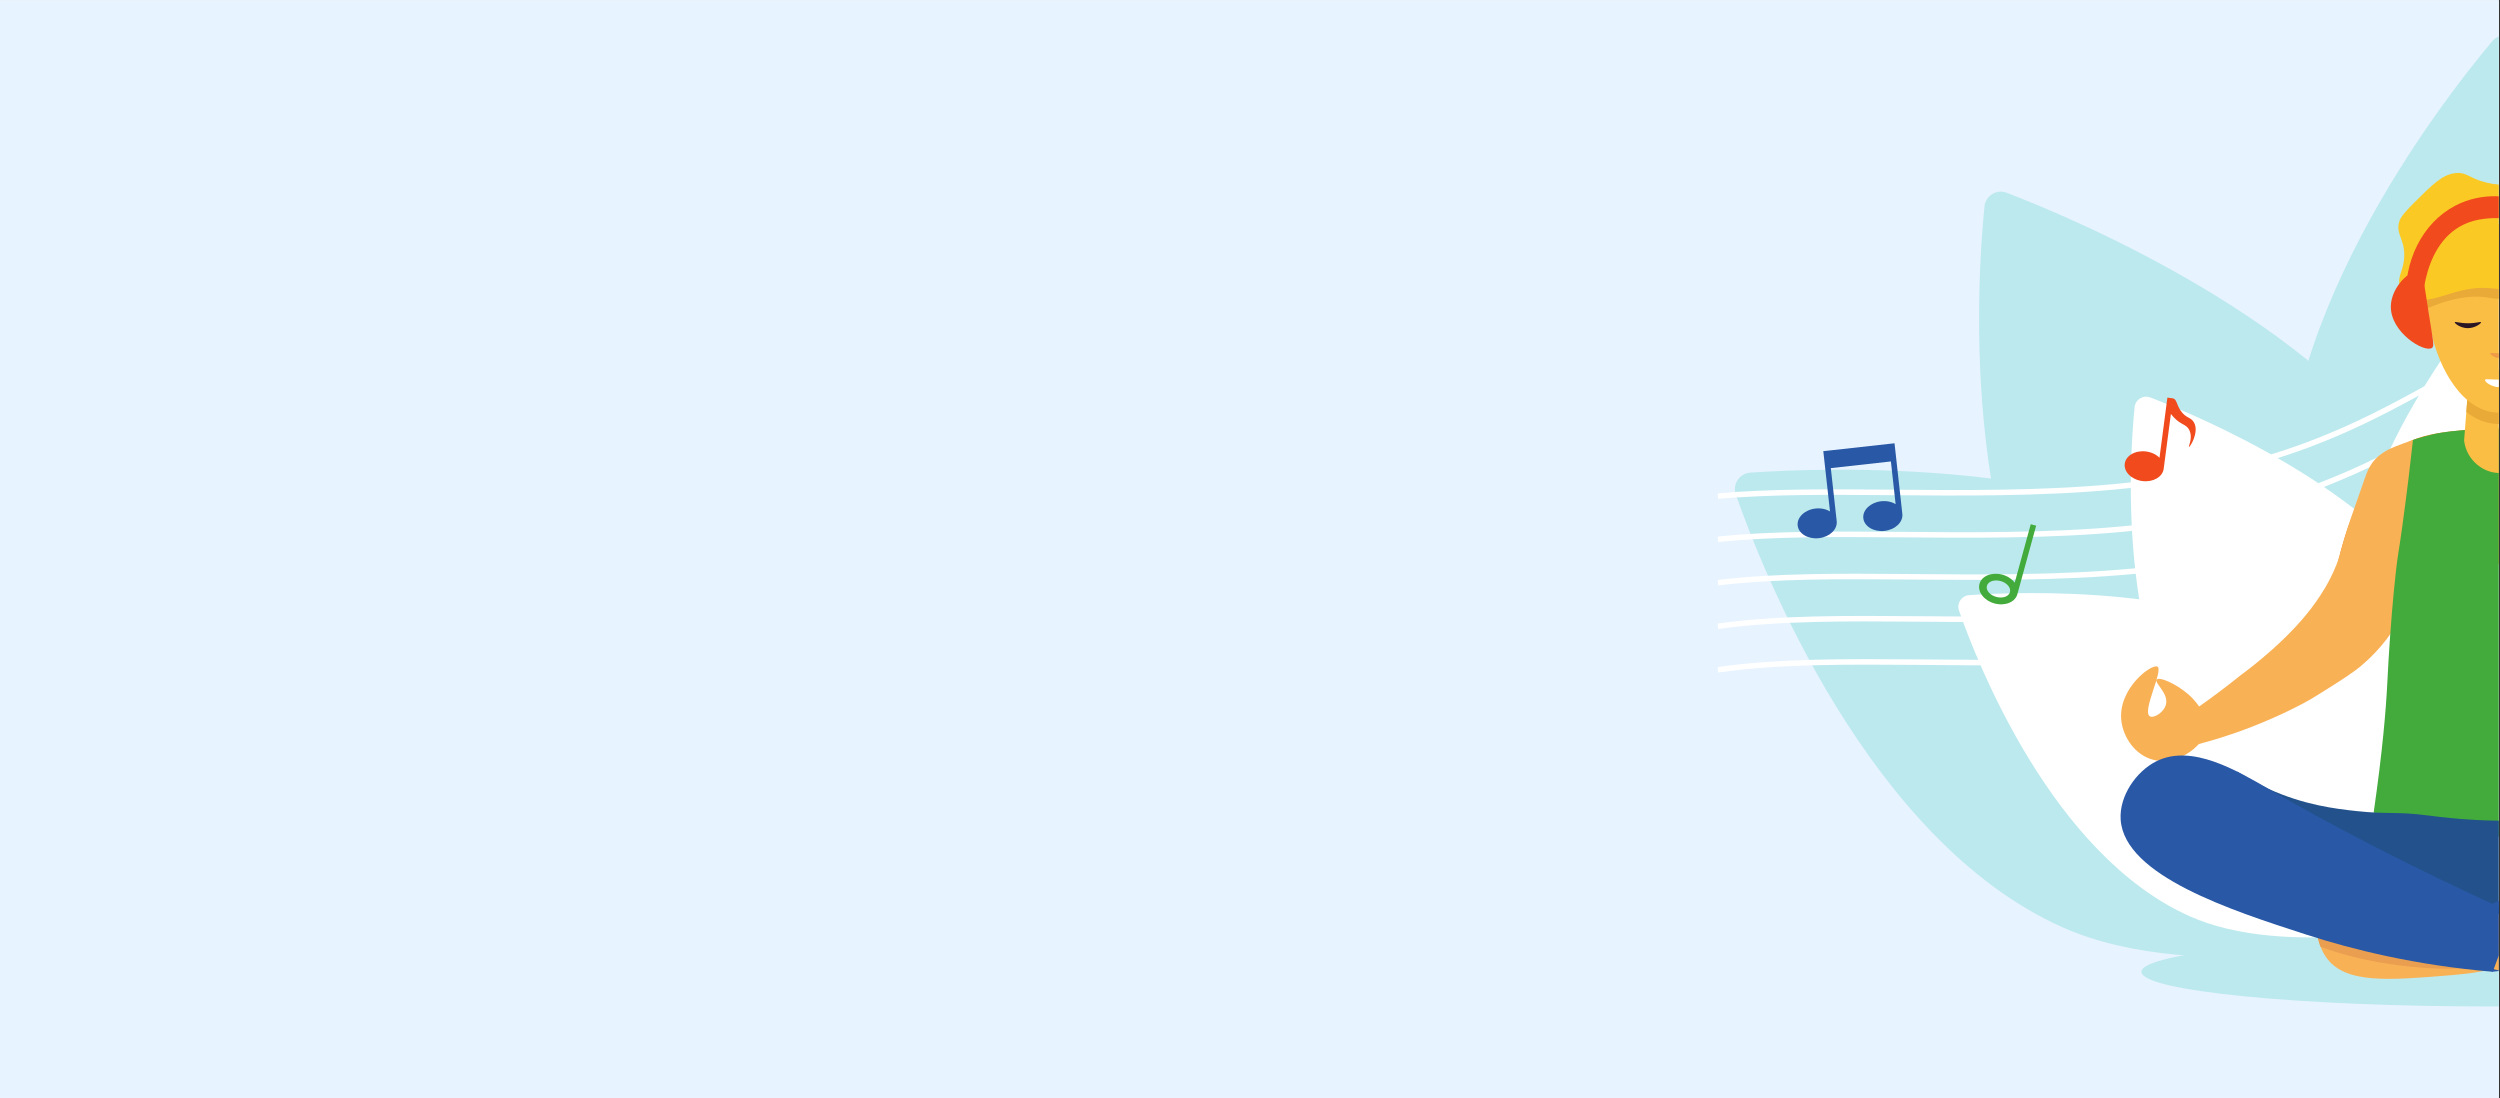 <svg xmlns="http://www.w3.org/2000/svg" xmlns:xlink="http://www.w3.org/1999/xlink" width="1366" zoomAndPan="magnify" viewBox="0 0 1024.5 450" height="600" preserveAspectRatio="xMidYMid meet" version="1.0"><rect x="0" y="0" width="1024.5" height="450" fill="#333333" stroke="none"/><defs><clipPath id="34ad4ce9cb"><path d="M 0 0.109 L 1024 0.109 L 1024 449.891 L 0 449.891 Z M 0 0.109 " clip-rule="nonzero"/></clipPath><clipPath id="5597add662"><path d="M 877 384 L 1024 384 L 1024 412.449 L 877 412.449 Z M 877 384 " clip-rule="nonzero"/></clipPath><clipPath id="7e68936219"><path d="M 936 14 L 1024 14 L 1024 371 L 936 371 Z M 936 14 " clip-rule="nonzero"/></clipPath><clipPath id="4687b4ddbd"><path d="M 1022 78 L 1024 78 L 1024 374 L 1022 374 Z M 1022 78 " clip-rule="nonzero"/></clipPath><clipPath id="c675fb0dd2"><path d="M 1022 192 L 1024 192 L 1024 393 L 1022 393 Z M 1022 192 " clip-rule="nonzero"/></clipPath><clipPath id="e29782f497"><path d="M 703.465 87 L 1024 87 L 1024 205 L 703.465 205 Z M 703.465 87 " clip-rule="nonzero"/></clipPath><clipPath id="5e1b45f4de"><path d="M 703.465 105 L 1024 105 L 1024 223 L 703.465 223 Z M 703.465 105 " clip-rule="nonzero"/></clipPath><clipPath id="1bf9537b1a"><path d="M 703.465 123 L 1024 123 L 1024 240 L 703.465 240 Z M 703.465 123 " clip-rule="nonzero"/></clipPath><clipPath id="f5e4a4f61f"><path d="M 703.465 140 L 1024 140 L 1024 258 L 703.465 258 Z M 703.465 140 " clip-rule="nonzero"/></clipPath><clipPath id="9aea56a251"><path d="M 703.465 158 L 1024 158 L 1024 276 L 703.465 276 Z M 703.465 158 " clip-rule="nonzero"/></clipPath><clipPath id="b6a37ebc35"><path d="M 961 117 L 1024 117 L 1024 369 L 961 369 Z M 961 117 " clip-rule="nonzero"/></clipPath><clipPath id="9daa983872"><path d="M 1022 162 L 1024 162 L 1024 371 L 1022 371 Z M 1022 162 " clip-rule="nonzero"/></clipPath><clipPath id="808f82adf8"><path d="M 1022 243 L 1024 243 L 1024 385 L 1022 385 Z M 1022 243 " clip-rule="nonzero"/></clipPath><clipPath id="5e9aeea2ef"><path d="M 958 175 L 1024 175 L 1024 232 L 958 232 Z M 958 175 " clip-rule="nonzero"/></clipPath><clipPath id="26f447c5c4"><path d="M 972 175 L 1024 175 L 1024 344 L 972 344 Z M 972 175 " clip-rule="nonzero"/></clipPath><clipPath id="1c5ad9a9fc"><path d="M 1009 151 L 1024 151 L 1024 194 L 1009 194 Z M 1009 151 " clip-rule="nonzero"/></clipPath><clipPath id="972d73baa5"><path d="M 1010 156 L 1024 156 L 1024 174 L 1010 174 Z M 1010 156 " clip-rule="nonzero"/></clipPath><clipPath id="1e060e23e6"><path d="M 994 91 L 1024 91 L 1024 170 L 994 170 Z M 994 91 " clip-rule="nonzero"/></clipPath><clipPath id="9eae38de9d"><path d="M 992 91 L 1024 91 L 1024 128 L 992 128 Z M 992 91 " clip-rule="nonzero"/></clipPath><clipPath id="e72daba928"><path d="M 982 70 L 1024 70 L 1024 123 L 982 123 Z M 982 70 " clip-rule="nonzero"/></clipPath><clipPath id="314e58f3a3"><path d="M 1020 144 L 1024 144 L 1024 147 L 1020 147 Z M 1020 144 " clip-rule="nonzero"/></clipPath><clipPath id="a3016f5586"><path d="M 1018 155 L 1024 155 L 1024 159 L 1018 159 Z M 1018 155 " clip-rule="nonzero"/></clipPath><clipPath id="68bae36826"><path d="M 985 80 L 1024 80 L 1024 125 L 985 125 Z M 985 80 " clip-rule="nonzero"/></clipPath><clipPath id="2b1d985afc"><path d="M 916 316 L 1024 316 L 1024 387 L 916 387 Z M 916 316 " clip-rule="nonzero"/></clipPath><clipPath id="092e3a9093"><path d="M 949 365 L 1024 365 L 1024 402 L 949 402 Z M 949 365 " clip-rule="nonzero"/></clipPath><clipPath id="188fe71adb"><path d="M 1012 309 L 1024 309 L 1024 399 L 1012 399 Z M 1012 309 " clip-rule="nonzero"/></clipPath><clipPath id="40d8178b98"><path d="M 1009 365 L 1024 365 L 1024 402 L 1009 402 Z M 1009 365 " clip-rule="nonzero"/></clipPath><clipPath id="7fed23d541"><path d="M 869 309 L 1024 309 L 1024 399 L 869 399 Z M 869 309 " clip-rule="nonzero"/></clipPath></defs><g clip-path="url(#34ad4ce9cb)"><path fill="#ffffff" d="M 0 0.109 L 1024.5 0.109 L 1024.5 457.609 L 0 457.609 Z M 0 0.109 " fill-opacity="1" fill-rule="nonzero"/><path fill="#ffffff" d="M 0 0.109 L 1024.5 0.109 L 1024.5 450.109 L 0 450.109 Z M 0 0.109 " fill-opacity="1" fill-rule="nonzero"/><path fill="#e7f3ff" d="M 0 0.109 L 1024.5 0.109 L 1024.5 450.109 L 0 450.109 Z M 0 0.109 " fill-opacity="1" fill-rule="nonzero"/></g><g clip-path="url(#5597add662)"><path fill="#bce9ee" d="M 877.559 398.246 C 877.559 390.387 942.043 384.02 1021.586 384.02 C 1101.133 384.02 1165.617 390.387 1165.617 398.246 C 1165.617 406.094 1101.133 412.461 1021.586 412.461 C 942.043 412.461 877.559 406.094 877.559 398.246 " fill-opacity="1" fill-rule="nonzero"/></g><path fill="#bce9ee" d="M 1020.031 369.508 C 1021.793 373.355 1019.617 377.848 1015.516 378.879 C 988.988 385.555 900.547 404.758 845.09 379.945 C 765.797 344.469 722.262 233.879 711.34 202.664 C 709.863 198.445 712.793 193.988 717.25 193.684 C 748.363 191.551 855.875 187.637 919.078 228.785 C 967.531 260.34 1008.484 344.227 1020.031 369.508 " fill-opacity="1" fill-rule="nonzero"/><path fill="#bce9ee" d="M 1022.516 366.359 C 1022.484 370.59 1018.617 373.742 1014.465 372.941 C 987.598 367.781 899.332 347.793 859.555 301.855 C 802.676 236.18 809.945 117.547 813.227 84.641 C 813.668 80.191 818.211 77.387 822.379 79 C 851.477 90.219 950.57 132.125 990.465 196.141 C 1021.047 245.219 1022.73 338.562 1022.516 366.359 " fill-opacity="1" fill-rule="nonzero"/><g clip-path="url(#7e68936219)"><path fill="#bce9ee" d="M 1035.461 367.598 C 1033.043 371.078 1028.078 371.496 1025.094 368.496 C 1005.812 349.082 944.176 282.797 937.203 222.422 C 927.234 136.102 1000.082 42.211 1021.34 16.883 C 1024.211 13.453 1029.539 13.699 1032.082 17.383 C 1049.789 43.059 1108.027 133.555 1104.902 208.93 C 1102.512 266.719 1051.297 344.762 1035.461 367.598 " fill-opacity="1" fill-rule="nonzero"/></g><g clip-path="url(#4687b4ddbd)"><path fill="#bce9ee" d="M 1022.547 366.359 C 1022.578 370.59 1026.445 373.742 1030.598 372.941 C 1057.461 367.781 1145.73 347.793 1185.508 301.855 C 1242.383 236.18 1235.121 117.547 1231.832 84.641 C 1231.387 80.191 1226.852 77.387 1222.68 79 C 1193.586 90.219 1094.484 132.125 1054.598 196.141 C 1024.012 245.219 1022.332 338.562 1022.547 366.359 " fill-opacity="1" fill-rule="nonzero"/></g><g clip-path="url(#c675fb0dd2)"><path fill="#bce9ee" d="M 1023.145 369.508 C 1021.387 373.355 1023.559 377.848 1027.66 378.879 C 1054.188 385.555 1142.633 404.758 1198.09 379.945 C 1277.379 344.469 1320.91 233.879 1331.84 202.664 C 1333.316 198.445 1330.391 193.988 1325.93 193.684 C 1294.812 191.551 1187.297 187.637 1124.098 228.785 C 1075.645 260.34 1034.691 344.227 1023.145 369.508 " fill-opacity="1" fill-rule="nonzero"/></g><g clip-path="url(#e29782f497)"><path fill="#ffffff" d="M 1345.027 87.348 L 1345.027 89.629 C 1320.199 93.277 1290.668 93.051 1262.098 92.832 C 1258.316 92.805 1254.539 92.773 1250.766 92.75 C 1219.316 92.457 1186.152 92.688 1156.672 96.336 C 1128.852 99.633 1103.156 106.133 1080.289 115.652 C 1063.797 122.387 1048.629 130.711 1033.965 138.75 C 1028.648 141.668 1023.148 144.688 1017.66 147.586 C 1012.348 150.438 1007.004 153.398 1001.832 156.266 C 987.055 164.465 971.773 172.941 955.066 179.812 C 932.09 189.449 906.215 196.027 878.18 199.367 C 848.57 203.043 815.328 203.273 783.812 202.98 C 780.047 202.961 776.27 202.934 772.488 202.902 C 749.301 202.727 725.324 202.539 704.074 204.434 L 703.977 203.309 L 703.977 202.18 C 725.309 200.285 749.301 200.469 772.508 200.648 C 776.285 200.68 780.062 200.707 783.832 200.727 C 815.266 201.02 848.422 200.789 877.906 197.133 C 905.742 193.812 931.41 187.289 954.203 177.727 C 970.793 170.906 986.016 162.457 1000.742 154.293 C 1005.914 151.422 1011.266 148.457 1016.602 145.598 C 1022.078 142.699 1027.57 139.688 1032.883 136.773 C 1047.602 128.699 1062.82 120.348 1079.43 113.566 C 1102.48 103.969 1128.379 97.414 1156.402 94.094 C 1186.004 90.434 1219.262 90.203 1250.781 90.5 C 1254.555 90.52 1258.332 90.547 1262.117 90.578 C 1290.727 90.797 1320.309 91.023 1345.027 87.348 " fill-opacity="1" fill-rule="nonzero"/></g><g clip-path="url(#5e1b45f4de)"><path fill="#ffffff" d="M 1345.027 106.34 L 1345.027 107.477 C 1320.598 110.926 1291.684 110.699 1263.727 110.484 C 1259.977 110.461 1256.223 110.43 1252.48 110.406 C 1221.199 110.113 1188.203 110.34 1158.844 113.98 C 1131.145 117.27 1105.574 123.746 1082.828 133.234 C 1066.414 139.945 1051.328 148.242 1036.734 156.254 C 1031.438 159.164 1025.969 162.172 1020.504 165.062 C 1015.211 167.898 1009.895 170.848 1004.754 173.711 C 990.047 181.879 974.836 190.328 958.211 197.172 C 935.344 206.785 909.602 213.34 881.691 216.668 C 852.258 220.328 819.164 220.562 787.785 220.27 C 784.023 220.254 780.246 220.223 776.469 220.195 C 751.816 220 726.328 219.809 704.094 222.141 L 703.977 221.02 L 703.977 219.883 C 726.312 217.555 751.816 217.75 776.484 217.938 C 780.262 217.969 784.039 217.996 787.801 218.016 C 819.105 218.309 852.109 218.074 881.422 214.43 C 909.121 211.129 934.668 204.621 957.344 195.094 C 973.859 188.297 989.008 179.879 1003.66 171.738 C 1008.809 168.879 1014.133 165.918 1019.445 163.07 C 1024.898 160.184 1030.363 157.188 1035.648 154.277 C 1050.297 146.234 1065.441 137.906 1081.969 131.152 C 1104.898 121.582 1130.68 115.051 1158.57 111.738 C 1188.062 108.09 1221.141 107.859 1252.496 108.152 C 1256.234 108.176 1259.984 108.207 1263.742 108.234 C 1291.68 108.449 1320.57 108.672 1344.867 105.219 L 1345.027 106.34 " fill-opacity="1" fill-rule="nonzero"/></g><g clip-path="url(#1bf9537b1a)"><path fill="#ffffff" d="M 1345.027 124.203 L 1345.027 125.332 C 1321.594 128.184 1294.371 127.977 1268.055 127.77 C 1264.312 127.742 1260.574 127.711 1256.836 127.691 C 1225.559 127.398 1192.559 127.629 1163.199 131.262 C 1135.504 134.551 1109.934 141.027 1087.188 150.52 C 1070.777 157.227 1055.695 165.516 1041.113 173.531 C 1035.812 176.441 1030.332 179.449 1024.863 182.348 C 1019.582 185.176 1014.273 188.129 1009.141 190.98 C 994.426 199.152 979.207 207.613 962.566 214.457 C 939.695 224.07 913.949 230.625 886.051 233.953 C 856.594 237.617 823.512 237.848 792.148 237.559 C 788.406 237.539 784.652 237.508 780.895 237.48 C 754.602 237.273 727.418 237.07 704.117 239.922 L 703.977 238.801 L 703.977 237.664 C 727.398 234.812 754.602 235.023 780.91 235.227 C 784.668 235.254 788.418 235.285 792.156 235.305 C 823.453 235.594 856.453 235.363 885.777 231.715 C 913.477 228.414 939.02 221.91 961.711 212.375 C 978.227 205.574 993.387 197.152 1008.047 189.008 C 1013.184 186.152 1018.504 183.203 1023.805 180.355 C 1029.262 177.461 1034.73 174.461 1040.027 171.551 C 1054.672 163.512 1069.809 155.191 1086.328 148.434 C 1109.258 138.871 1135.031 132.336 1162.93 129.023 C 1192.41 125.375 1225.5 125.145 1256.859 125.438 C 1260.582 125.461 1264.328 125.484 1268.07 125.516 C 1294.371 125.723 1321.57 125.926 1344.891 123.078 L 1345.027 124.203 " fill-opacity="1" fill-rule="nonzero"/></g><g clip-path="url(#f5e4a4f61f)"><path fill="#ffffff" d="M 1345.027 141.977 L 1345.027 143.113 C 1322.684 145.441 1297.156 145.25 1272.469 145.055 C 1268.707 145.027 1264.945 144.996 1261.203 144.977 C 1229.898 144.684 1196.895 144.914 1167.559 148.543 C 1139.871 151.832 1114.301 158.312 1091.547 167.805 C 1075.145 174.508 1060.066 182.793 1045.48 190.805 C 1040.18 193.719 1034.695 196.734 1029.219 199.633 C 1023.941 202.461 1018.633 205.41 1013.5 208.262 C 998.785 216.445 983.566 224.898 966.926 231.746 C 944.055 241.352 918.305 247.914 890.41 251.238 C 860.957 254.895 827.871 255.129 796.508 254.844 C 792.754 254.82 788.992 254.789 785.234 254.762 C 757.305 254.547 728.426 254.324 704.133 257.773 L 703.977 256.66 L 703.977 255.52 C 728.398 252.07 757.301 252.289 785.254 252.512 C 789.008 252.535 792.77 252.566 796.523 252.59 C 827.812 252.879 860.812 252.645 890.145 249 C 917.828 245.695 943.379 239.195 966.066 229.66 C 982.59 222.863 997.746 214.438 1012.402 206.293 C 1017.543 203.438 1022.859 200.484 1028.164 197.641 C 1033.625 194.746 1039.102 191.738 1044.398 188.828 C 1059.035 180.785 1074.176 172.469 1090.688 165.719 C 1113.625 156.148 1139.402 149.613 1167.285 146.309 C 1196.75 142.66 1229.844 142.43 1261.219 142.723 C 1264.961 142.742 1268.723 142.773 1272.484 142.801 C 1297.156 142.996 1322.66 143.188 1344.91 140.855 L 1345.027 141.977 " fill-opacity="1" fill-rule="nonzero"/></g><g clip-path="url(#9aea56a251)"><path fill="#ffffff" d="M 1345.027 159.68 L 1345.027 160.812 C 1323.652 162.711 1299.613 162.516 1276.352 162.332 C 1272.578 162.301 1268.809 162.27 1265.047 162.25 C 1233.57 161.945 1200.379 162.164 1170.902 165.809 C 1143.062 169.098 1117.352 175.609 1094.48 185.145 C 1077.98 191.887 1062.812 200.219 1048.148 208.273 C 1042.82 211.199 1037.32 214.223 1031.824 217.129 C 1026.516 219.977 1021.18 222.938 1016.023 225.805 C 1001.227 234.016 985.926 242.516 969.207 249.398 C 946.207 259.051 920.324 265.637 892.273 268.973 C 862.645 272.645 829.383 272.871 797.863 272.562 C 794.074 272.539 790.273 272.508 786.473 272.477 C 758.086 272.258 728.727 272.02 704.137 275.605 L 703.977 274.488 L 703.977 273.352 C 728.703 269.762 758.082 270 786.488 270.223 C 790.289 270.254 794.09 270.285 797.879 270.309 C 829.328 270.613 862.5 270.391 892.008 266.727 C 919.848 263.422 945.527 256.887 968.34 247.316 C 984.949 240.484 1000.188 232.012 1014.93 223.832 C 1020.094 220.961 1025.434 217.996 1030.766 215.137 C 1036.25 212.234 1041.746 209.215 1047.059 206.297 C 1061.785 198.211 1077.008 189.848 1093.621 183.059 C 1116.68 173.449 1142.59 166.887 1170.629 163.57 C 1200.238 159.91 1233.516 159.688 1265.062 159.996 C 1268.824 160.016 1272.594 160.047 1276.367 160.078 C 1299.613 160.262 1323.641 160.457 1344.926 158.559 L 1345.027 159.68 " fill-opacity="1" fill-rule="nonzero"/></g><path fill="#ffffff" d="M 1020.828 368.074 C 1022.07 370.793 1020.535 373.965 1017.637 374.699 C 998.898 379.41 936.434 392.973 897.262 375.445 C 841.254 350.391 810.508 272.277 802.793 250.23 C 801.75 247.254 803.82 244.105 806.969 243.891 C 828.945 242.387 904.887 239.617 949.52 268.684 C 983.742 290.965 1012.672 350.219 1020.828 368.074 " fill-opacity="1" fill-rule="nonzero"/><path fill="#ffffff" d="M 1022.578 365.852 C 1022.559 368.844 1019.828 371.066 1016.895 370.504 C 997.918 366.852 935.574 352.738 907.477 320.293 C 867.309 273.906 872.438 190.113 874.758 166.871 C 875.07 163.727 878.277 161.75 881.223 162.883 C 901.773 170.812 971.766 200.41 999.941 245.625 C 1021.547 280.293 1022.73 346.219 1022.578 365.852 " fill-opacity="1" fill-rule="nonzero"/><g clip-path="url(#b6a37ebc35)"><path fill="#ffffff" d="M 1031.723 366.727 C 1030.016 369.184 1026.508 369.484 1024.402 367.359 C 1010.785 353.645 967.246 306.832 962.32 264.188 C 955.281 203.215 1006.734 136.906 1021.75 119.012 C 1023.781 116.59 1027.539 116.766 1029.336 119.363 C 1041.84 137.504 1082.977 201.422 1080.77 254.66 C 1079.078 295.473 1042.91 350.594 1031.723 366.727 " fill-opacity="1" fill-rule="nonzero"/></g><g clip-path="url(#9daa983872)"><path fill="#ffffff" d="M 1022.605 365.852 C 1022.625 368.844 1025.355 371.066 1028.289 370.504 C 1047.262 366.852 1109.609 352.738 1137.703 320.293 C 1177.875 273.906 1172.746 190.113 1170.426 166.871 C 1170.109 163.727 1166.906 161.75 1163.961 162.883 C 1143.41 170.812 1073.414 200.41 1045.242 245.625 C 1023.637 280.293 1022.445 346.219 1022.605 365.852 " fill-opacity="1" fill-rule="nonzero"/></g><g clip-path="url(#808f82adf8)"><path fill="#ffffff" d="M 1023.023 368.074 C 1021.781 370.793 1023.316 373.965 1026.215 374.699 C 1044.953 379.41 1107.418 392.973 1146.59 375.445 C 1202.594 350.391 1233.34 272.277 1241.059 250.23 C 1242.102 247.254 1240.031 244.105 1236.883 243.891 C 1214.906 242.387 1138.965 239.617 1094.332 268.684 C 1060.109 290.965 1031.18 350.219 1023.023 368.074 " fill-opacity="1" fill-rule="nonzero"/></g><path fill="#42ab3b" d="M 818.07 244.617 C 815.453 243.898 813.742 241.859 814.234 240.07 C 814.727 238.27 817.242 237.395 819.852 238.113 C 822.453 238.828 824.172 240.859 823.68 242.664 C 823.188 244.457 820.672 245.332 818.07 244.617 Z M 832.199 214.824 L 825.629 238.789 C 824.52 237.312 822.738 236.09 820.566 235.492 C 816.281 234.32 812.086 236.012 811.195 239.262 C 810.301 242.52 813.051 246.109 817.336 247.285 C 821.621 248.461 825.816 246.777 826.711 243.523 L 834.414 215.434 L 832.199 214.824 " fill-opacity="1" fill-rule="nonzero"/><path fill="#f14a1c" d="M 899.133 173.195 C 897.879 170.863 895.82 171.508 893.652 168.324 C 891.926 165.785 892.02 163.586 890.504 163.254 L 890.469 163.25 L 890.473 163.246 L 888.195 162.941 L 888.004 164.387 L 887.766 166.23 L 884.961 187.59 C 883.656 186.273 881.73 185.309 879.496 185.016 C 875.094 184.434 871.164 186.676 870.723 190.023 C 870.281 193.367 873.5 196.551 877.906 197.133 C 882.312 197.707 886.234 195.465 886.676 192.121 C 886.676 192.117 886.676 192.117 886.676 192.117 L 889.629 169.648 C 890.145 170.297 890.609 170.797 890.809 171.012 C 893.852 174.262 895.895 173.746 897.148 176.195 C 898.785 179.414 896.703 183.074 897.027 183.164 C 897.445 183.289 901.285 177.211 899.133 173.195 " fill-opacity="1" fill-rule="nonzero"/><path fill="#2858a6" d="M 774.09 181.906 L 749.473 184.637 L 747.188 184.891 L 747.984 192.086 L 749.93 209.59 C 748.352 208.629 746.246 208.148 744.008 208.395 C 739.594 208.887 736.312 212.004 736.684 215.359 C 737.059 218.711 740.938 221.035 745.355 220.547 C 749.773 220.055 753.051 216.941 752.68 213.582 L 750.27 191.832 L 774.887 189.102 L 776.824 206.605 C 775.254 205.641 773.148 205.164 770.91 205.41 C 766.492 205.906 763.215 209.023 763.586 212.375 C 763.957 215.73 767.84 218.051 772.258 217.566 C 776.672 217.074 779.953 213.961 779.578 210.602 L 777.172 188.852 L 776.375 181.656 L 774.09 181.906 " fill-opacity="1" fill-rule="nonzero"/><g clip-path="url(#5e9aeea2ef)"><path fill="#f58615" d="M 1089.902 231.242 L 958.234 231.242 C 958.289 230.52 958.355 229.781 958.441 229.047 C 959.719 223.695 963.238 210.301 970.148 198.516 C 970.145 198.508 970.148 198.508 970.16 198.504 C 970.223 198.406 970.914 197.227 972.055 195.531 C 973.562 193.312 975.844 190.199 978.484 187.441 C 979.746 186.137 981.078 184.914 982.445 183.902 C 984.078 182.703 985.766 181.762 985.766 181.762 C 986.676 181.258 987.688 180.766 988.828 180.297 C 989.715 179.926 990.68 179.586 991.754 179.25 C 994.094 178.512 996.941 177.859 1000.5 177.305 C 1003.086 176.906 1006.039 176.562 1009.465 176.285 C 1009.828 176.254 1010.188 176.227 1010.566 176.195 C 1011.531 176.125 1012.531 176.062 1013.566 175.996 C 1014.93 175.918 1016.355 175.84 1017.852 175.773 L 1017.859 175.773 C 1020.348 175.672 1023.035 175.598 1025.93 175.543 C 1028.703 175.496 1031.277 175.48 1033.672 175.504 L 1033.711 175.504 C 1034.125 175.504 1034.531 175.508 1034.93 175.52 C 1036.598 175.535 1037.84 175.57 1037.895 175.57 C 1038.43 175.594 1038.977 175.617 1039.508 175.648 C 1043.5 175.902 1047.254 176.688 1050.68 177.773 C 1052.301 178.285 1053.859 178.867 1055.34 179.492 C 1056.785 180.105 1058.164 180.754 1059.453 181.43 C 1064.766 184.195 1068.719 187.289 1070.863 189.141 C 1070.898 189.172 1070.941 189.203 1070.973 189.238 C 1072.203 190.406 1076.285 195.574 1078.406 199.004 C 1078.477 199.113 1078.543 199.227 1078.609 199.336 C 1079.367 200.59 1080.336 202.273 1081.387 204.348 C 1082.52 206.582 1083.754 209.262 1084.945 212.359 C 1085.086 212.723 1085.227 213.094 1085.363 213.48 C 1085.562 214.012 1085.762 214.566 1085.957 215.145 C 1086.301 216.117 1086.641 217.152 1086.973 218.258 C 1087.113 218.727 1087.262 219.215 1087.402 219.715 C 1087.406 219.75 1087.422 219.785 1087.438 219.836 C 1088.215 222.551 1088.938 225.605 1089.523 228.973 C 1089.523 228.98 1089.523 228.98 1089.523 228.98 C 1089.66 229.719 1089.781 230.477 1089.902 231.242 " fill-opacity="1" fill-rule="nonzero"/></g><path fill="#f9b156" d="M 901.578 290.16 C 901.066 289.293 899.613 287 896.66 284.445 C 891.762 280.223 884.895 277.164 883.82 278.523 C 882.734 279.898 888.812 284.105 887.598 288.738 C 886.75 291.988 882.574 294.473 880.996 293.535 C 877.664 291.543 886.691 274.688 884.117 273.195 C 881.773 271.828 867.941 282.152 869.305 295.191 C 870.02 302.039 874.914 309.512 882.527 311.395 C 893.117 314.016 904.336 304.648 904.336 297.727 C 904.336 294.77 902.281 291.332 901.578 290.16 " fill-opacity="1" fill-rule="nonzero"/><path fill="#f9b156" d="M 989.332 192.598 C 989.223 187.578 989.012 183.359 988.828 180.293 C 987.684 180.758 981.863 182.699 979.359 183.941 C 978.578 184.328 976.449 185.391 974.598 187 C 971.312 189.852 970.008 193.426 969.152 195.848 C 964.562 208.891 962.27 215.418 961.105 219.426 C 958.535 228.305 958.434 229.051 957.328 231.777 C 954.438 238.914 951.086 243.746 949.18 246.5 C 939.004 261.168 922.125 273.812 918.602 276.418 L 918.594 276.414 C 904.688 287.641 892.684 295.32 892.684 295.32 L 893.809 306.641 C 895.98 306.164 898.398 305.594 901.039 304.902 C 905.543 303.727 913.367 301.516 922.871 297.812 C 934.945 293.105 944.383 288.086 947.062 286.453 C 947.406 286.246 962.664 277.059 967.379 273.047 C 969.699 271.078 976.961 264.805 982.094 255.879 C 987.012 247.336 987.645 237.59 988.914 218.09 C 989.633 207 989.426 196.844 989.332 192.598 " fill-opacity="1" fill-rule="nonzero"/><g clip-path="url(#26f447c5c4)"><path fill="#42ab3b" d="M 1073.531 336.816 C 1061.906 340.121 1044.812 343.574 1024.051 342.934 C 1002.074 342.258 984.398 337.258 972.73 332.961 C 976.418 307.469 977.793 290.531 978.336 279.52 C 978.406 278.227 978.961 266.098 980.25 250.586 C 980.664 245.566 981.195 239.934 981.906 233.602 C 982.531 227.973 983.141 225.301 984.457 215.742 C 986.531 200.707 987.949 188.438 988.828 180.293 C 991.035 179.57 996.027 177.996 1000.5 177.305 C 1002.449 177 1004.746 176.738 1004.746 176.738 C 1004.746 176.738 1005.059 176.703 1005.566 176.652 C 1006.457 176.555 1007.961 176.402 1009.469 176.285 C 1009.52 176.277 1010.566 176.195 1010.566 176.195 C 1011.531 176.125 1012.535 176.062 1013.566 175.996 C 1014.93 175.918 1016.355 175.84 1017.852 175.773 L 1017.859 175.773 C 1020.348 175.672 1023.035 175.598 1025.93 175.551 C 1028.703 175.496 1031.277 175.477 1033.672 175.504 L 1033.711 175.504 C 1034.125 175.504 1034.531 175.508 1034.93 175.512 C 1036.598 175.535 1037.84 175.57 1037.891 175.57 C 1037.891 175.57 1038.707 175.598 1039.508 175.645 C 1040.199 175.691 1040.949 175.77 1041.73 175.879 C 1041.805 175.891 1041.883 175.902 1041.961 175.918 C 1046.027 176.504 1050.68 177.773 1050.68 177.773 C 1052.973 178.395 1055.922 179.266 1059.344 180.445 C 1059.621 182.891 1060.062 186.719 1060.617 191.082 C 1061.199 195.684 1061.664 199.027 1061.785 199.918 C 1063.871 215.055 1066.605 244.203 1066.605 244.203 C 1066.605 260.859 1068.871 269.082 1069.625 278.5 C 1070.875 294.059 1072.289 313.781 1073.531 336.816 " fill-opacity="1" fill-rule="nonzero"/></g><g clip-path="url(#1c5ad9a9fc)"><path fill="#fbbe44" d="M 1038.586 180.031 C 1038.027 187.293 1032.453 193.043 1025.742 193.762 C 1018.156 194.57 1010.785 188.781 1009.785 180.543 C 1009.785 180.543 1010.137 175.949 1010.52 171.125 C 1010.582 170.352 1010.645 169.566 1010.703 168.789 C 1010.816 167.375 1010.926 165.969 1011.035 164.551 C 1011.242 161.945 1011.445 159.336 1011.66 156.727 C 1011.793 155.031 1011.926 153.328 1012.059 151.633 L 1036.273 151.633 C 1036.406 153.328 1036.551 155.031 1036.691 156.727 C 1036.895 159.344 1037.109 161.965 1037.32 164.57 C 1037.434 165.992 1037.555 167.418 1037.672 168.832 C 1037.754 169.883 1037.828 170.812 1037.863 171.246 C 1037.988 172.863 1038.203 175.523 1038.586 180.031 " fill-opacity="1" fill-rule="nonzero"/></g><g clip-path="url(#972d73baa5)"><path fill="#eaaa37" d="M 1010.703 168.789 C 1010.703 168.789 1010.801 167.59 1011.035 164.551 C 1011.242 161.945 1011.445 159.336 1011.66 156.727 L 1036.691 156.727 C 1036.895 159.344 1037.109 161.965 1037.32 164.57 C 1037.559 167.457 1037.672 168.832 1037.672 168.832 C 1036.414 169.895 1031.531 173.762 1024.191 173.758 C 1016.836 173.754 1011.953 169.852 1010.703 168.789 " fill-opacity="1" fill-rule="nonzero"/></g><g clip-path="url(#1e060e23e6)"><path fill="#fbbe44" d="M 1054.137 121.816 C 1054.184 126.852 1053.066 131.598 1052.062 135.914 C 1051.82 136.941 1049.824 145.074 1045.473 153.035 C 1044.844 154.184 1044.168 155.332 1043.434 156.453 C 1039.484 162.516 1034.035 167.836 1026.793 168.914 C 1025.523 169.105 1023.703 169.234 1021.531 168.914 C 1007.066 166.766 998.176 147.598 995.914 133.809 C 995.598 131.879 995.238 129.656 995.027 127.23 C 994.555 121.633 994.934 114.938 998.719 108.18 C 999.527 106.746 1008.539 91.293 1025.391 91.684 C 1042.637 92.074 1050.914 108.656 1051.359 109.586 C 1053.371 113.797 1054.105 117.902 1054.137 121.816 " fill-opacity="1" fill-rule="nonzero"/></g><g clip-path="url(#9eae38de9d)"><path fill="#eaaa37" d="M 1057.551 121.816 C 1053.508 123.164 1048.621 121.09 1047.156 120.469 C 1042.344 118.422 1041.91 115.891 1038.891 115.906 C 1035.27 115.926 1034.391 119.578 1029.547 121.523 C 1025.379 123.191 1021.672 122.262 1019.121 121.875 C 1013.723 121.051 1005.395 121.48 992.742 127.219 C 993.477 122.953 995.352 115.516 1000.789 108.18 C 1004.145 103.664 1013.254 91.352 1028.109 91.684 C 1045.77 92.074 1054.25 108.656 1054.707 109.586 C 1056.77 113.797 1057.52 117.902 1057.551 121.816 " fill-opacity="1" fill-rule="nonzero"/></g><g clip-path="url(#e72daba928)"><path fill="#fbc924" d="M 1057.551 117.66 C 1058.164 117.414 1061.957 115.828 1063.051 112.301 C 1063.98 109.309 1062.23 107.273 1060.586 102.605 C 1057.977 95.18 1059.996 93.484 1058 87.617 C 1057.422 85.891 1054.891 78.438 1048.707 74.953 C 1039.98 70.039 1033.469 78.375 1018.953 74.832 C 1011.566 73.031 1010.922 70.316 1005.965 70.973 C 1000.785 71.652 996.898 75.52 989.125 83.254 C 984.004 88.344 983.414 90.012 983.156 90.98 C 981.777 96.148 985.473 97.918 985.262 105.02 C 985.078 111.211 982.191 112.938 983.508 117.66 C 983.57 117.883 983.617 118.102 983.719 118.348 C 984.844 121.23 988.68 122.156 990.078 122.5 C 998.195 124.465 1006.113 117.34 1019.305 118.012 C 1023.52 118.227 1025.914 119.121 1029.477 117.66 C 1034.203 115.723 1035.066 112.062 1038.602 112.043 C 1041.547 112.027 1041.973 114.559 1046.672 116.609 C 1048.738 117.508 1053.168 119.418 1057.551 117.66 " fill-opacity="1" fill-rule="nonzero"/></g><path fill="#291524" d="M 1016.723 132.043 C 1016.883 132.492 1014.227 134.559 1011.133 134.477 C 1008.23 134.41 1005.805 132.488 1005.965 132.043 C 1006.098 131.676 1007.941 132.477 1011.414 132.473 C 1014.828 132.473 1016.594 131.695 1016.723 132.043 " fill-opacity="1" fill-rule="nonzero"/><g clip-path="url(#314e58f3a3)"><path fill="#ef9c48" d="M 1020.48 144.762 C 1020.332 145.227 1022.312 146.801 1024.559 146.801 C 1026.805 146.801 1028.785 145.227 1028.633 144.762 C 1028.527 144.445 1027.492 144.762 1024.559 144.762 C 1021.625 144.762 1020.586 144.445 1020.48 144.762 " fill-opacity="1" fill-rule="nonzero"/></g><g clip-path="url(#a3016f5586)"><path fill="#ffffff" d="M 1018.445 155.574 C 1018.781 155.176 1020.211 155.574 1024.559 155.574 C 1028.906 155.574 1030.336 155.176 1030.672 155.574 C 1031.238 156.25 1028.246 158.707 1024.559 158.707 C 1020.871 158.707 1017.879 156.25 1018.445 155.574 " fill-opacity="1" fill-rule="nonzero"/></g><g clip-path="url(#68bae36826)"><path fill="#f14a1c" d="M 1061.141 119.172 C 1058.703 100.625 1047.043 85.781 1031.637 81.605 C 1029.508 81.027 1017.953 78.113 1006.156 84.289 C 992.711 91.316 984.75 107.102 986.039 124.535 L 992.742 124.535 C 992.742 124.535 992.742 92.336 1018.223 89.656 C 1021.75 89.207 1028.551 88.898 1035.66 92.336 C 1051.41 99.953 1053.633 118.711 1053.785 120.148 L 1061.141 119.172 " fill-opacity="1" fill-rule="nonzero"/></g><path fill="#f14a1c" d="M 991.355 111.34 C 987.859 110.16 979.988 117.434 979.773 125.387 C 979.48 136.199 993.461 144.652 996.613 142.586 C 997.672 141.895 997.16 140.258 995.215 127.844 C 993.066 114.18 993.016 111.906 991.355 111.34 " fill-opacity="1" fill-rule="nonzero"/><g clip-path="url(#2b1d985afc)"><path fill="#22518b" d="M 916.684 316.137 C 919.562 318.023 923.98 320.699 929.652 323.281 C 944.254 329.938 957.176 331.453 965.707 332.379 C 978.574 333.785 982.062 332.477 995.039 334.184 C 996.773 334.406 1001.926 335.113 1008.879 335.648 C 1013.492 336.004 1017.152 336.152 1019.156 336.215 C 1023.105 336.348 1026.707 336.363 1029.969 336.316 C 1038.012 336.195 1044.203 335.703 1047.516 335.441 C 1076.516 333.133 1073.875 333.684 1076.727 333.203 C 1089.727 331.016 1099.676 327.207 1107.875 324.078 C 1115.402 321.199 1121.535 318.355 1125.922 316.191 C 1107.621 360.355 1063.965 388.586 1017.078 386.84 C 973.113 385.199 933.719 357.477 916.684 316.137 " fill-opacity="1" fill-rule="nonzero"/></g><g clip-path="url(#092e3a9093)"><path fill="#f9b156" d="M 1031.82 389.918 C 1031.043 391.379 1029.961 392.711 1028.32 393.875 C 1027.016 394.82 1025.344 395.676 1023.191 396.422 C 1019.172 397.824 1013.477 398.875 1005.281 399.566 C 978.477 401.797 960.93 403.262 953.234 392.258 C 952.773 391.598 952.348 390.902 951.969 390.18 C 951.605 389.477 951.273 388.742 950.98 387.992 C 950.141 385.859 949.613 383.574 949.348 381.301 C 949.336 381.18 949.312 381.055 949.309 380.941 C 948.52 373.582 950.434 366.516 953.418 365.434 C 955.312 364.727 957.371 366.637 959.535 368.188 C 967.566 373.949 979.805 374.23 1003.965 374.582 C 1006.664 374.625 1009.121 374.637 1011.34 374.637 C 1024.109 374.637 1029.461 374.367 1032.035 378.387 C 1032.641 379.336 1033.035 380.41 1033.234 381.52 C 1033.758 384.41 1033.035 387.594 1031.82 389.918 " fill-opacity="1" fill-rule="nonzero"/></g><g clip-path="url(#188fe71adb)"><path fill="#2858a6" d="M 1173.656 335.938 C 1172.047 358.172 1130.254 371.91 1098.508 382.148 C 1098.125 382.27 1097.75 382.391 1097.367 382.516 C 1095.926 382.984 1094.449 383.449 1092.938 383.91 C 1084.469 386.52 1075.043 389.082 1064.707 391.363 C 1052.645 394.027 1039.332 396.312 1024.848 397.863 C 1023.637 397.992 1022.41 398.117 1021.184 398.238 C 1021.012 397.758 1020.828 397.27 1020.656 396.793 C 1018.125 389.918 1015.594 383.047 1013.07 376.172 C 1012.859 375.605 1012.648 375.039 1012.445 374.473 C 1057.43 354.098 1090.121 336.531 1113.062 323.281 C 1125.906 315.859 1144.488 304.715 1159.008 311.949 C 1167.316 316.098 1174.363 326.23 1173.656 335.938 " fill-opacity="1" fill-rule="nonzero"/></g><path fill="#e99e50" d="M 1016.543 394.281 C 1015.758 398.375 988.609 397.777 966.773 392.699 C 960.469 391.227 955.133 389.508 950.98 387.992 C 950.98 387.992 949.727 384.918 949.348 381.301 C 949.336 381.18 949.312 381.055 949.309 380.941 C 949.594 380.477 949.828 380.164 949.906 380.059 C 950.336 379.5 1017.789 387.758 1016.543 394.281 " fill-opacity="1" fill-rule="nonzero"/><g clip-path="url(#40d8178b98)"><path fill="#f9b156" d="M 1093.363 381.301 C 1093.266 382.172 1093.121 383.047 1092.938 383.91 C 1092.645 385.305 1092.246 386.68 1091.73 387.992 C 1091.238 389.246 1090.641 390.453 1089.934 391.574 C 1089.785 391.809 1089.633 392.039 1089.477 392.258 C 1081.785 403.262 1064.23 401.797 1037.43 399.566 C 1032.332 399.137 1028.203 398.57 1024.848 397.863 C 1023.289 397.535 1021.902 397.176 1020.656 396.793 C 1020.262 396.672 1019.879 396.547 1019.52 396.422 C 1017.363 395.676 1015.695 394.82 1014.391 393.875 C 1012.75 392.711 1011.664 391.379 1010.895 389.918 C 1009.676 387.594 1008.953 384.41 1009.477 381.52 C 1009.676 380.41 1010.062 379.336 1010.676 378.387 C 1011.293 377.418 1012.062 376.699 1013.07 376.172 C 1016.238 374.477 1021.66 374.637 1031.367 374.637 C 1032.883 374.637 1034.496 374.637 1036.223 374.613 C 1037.043 374.609 1037.875 374.598 1038.746 374.582 C 1062.906 374.23 1075.145 373.949 1083.176 368.188 C 1085.336 366.637 1087.395 364.727 1089.293 365.434 C 1092.32 366.539 1094.254 373.812 1093.363 381.301 " fill-opacity="1" fill-rule="nonzero"/></g><g clip-path="url(#7fed23d541)"><path fill="#2858a6" d="M 883.703 311.957 C 875.395 316.102 868.391 326.227 869.051 335.938 C 870.613 358.914 914.57 373.125 944.93 382.941 C 964.223 389.18 990.02 395.582 1021.531 398.234 C 1024.441 390.316 1027.355 382.391 1030.27 374.473 C 985.277 354.098 952.582 336.531 929.652 323.281 C 916.805 315.859 898.223 304.719 883.703 311.957 " fill-opacity="1" fill-rule="nonzero"/></g></svg>